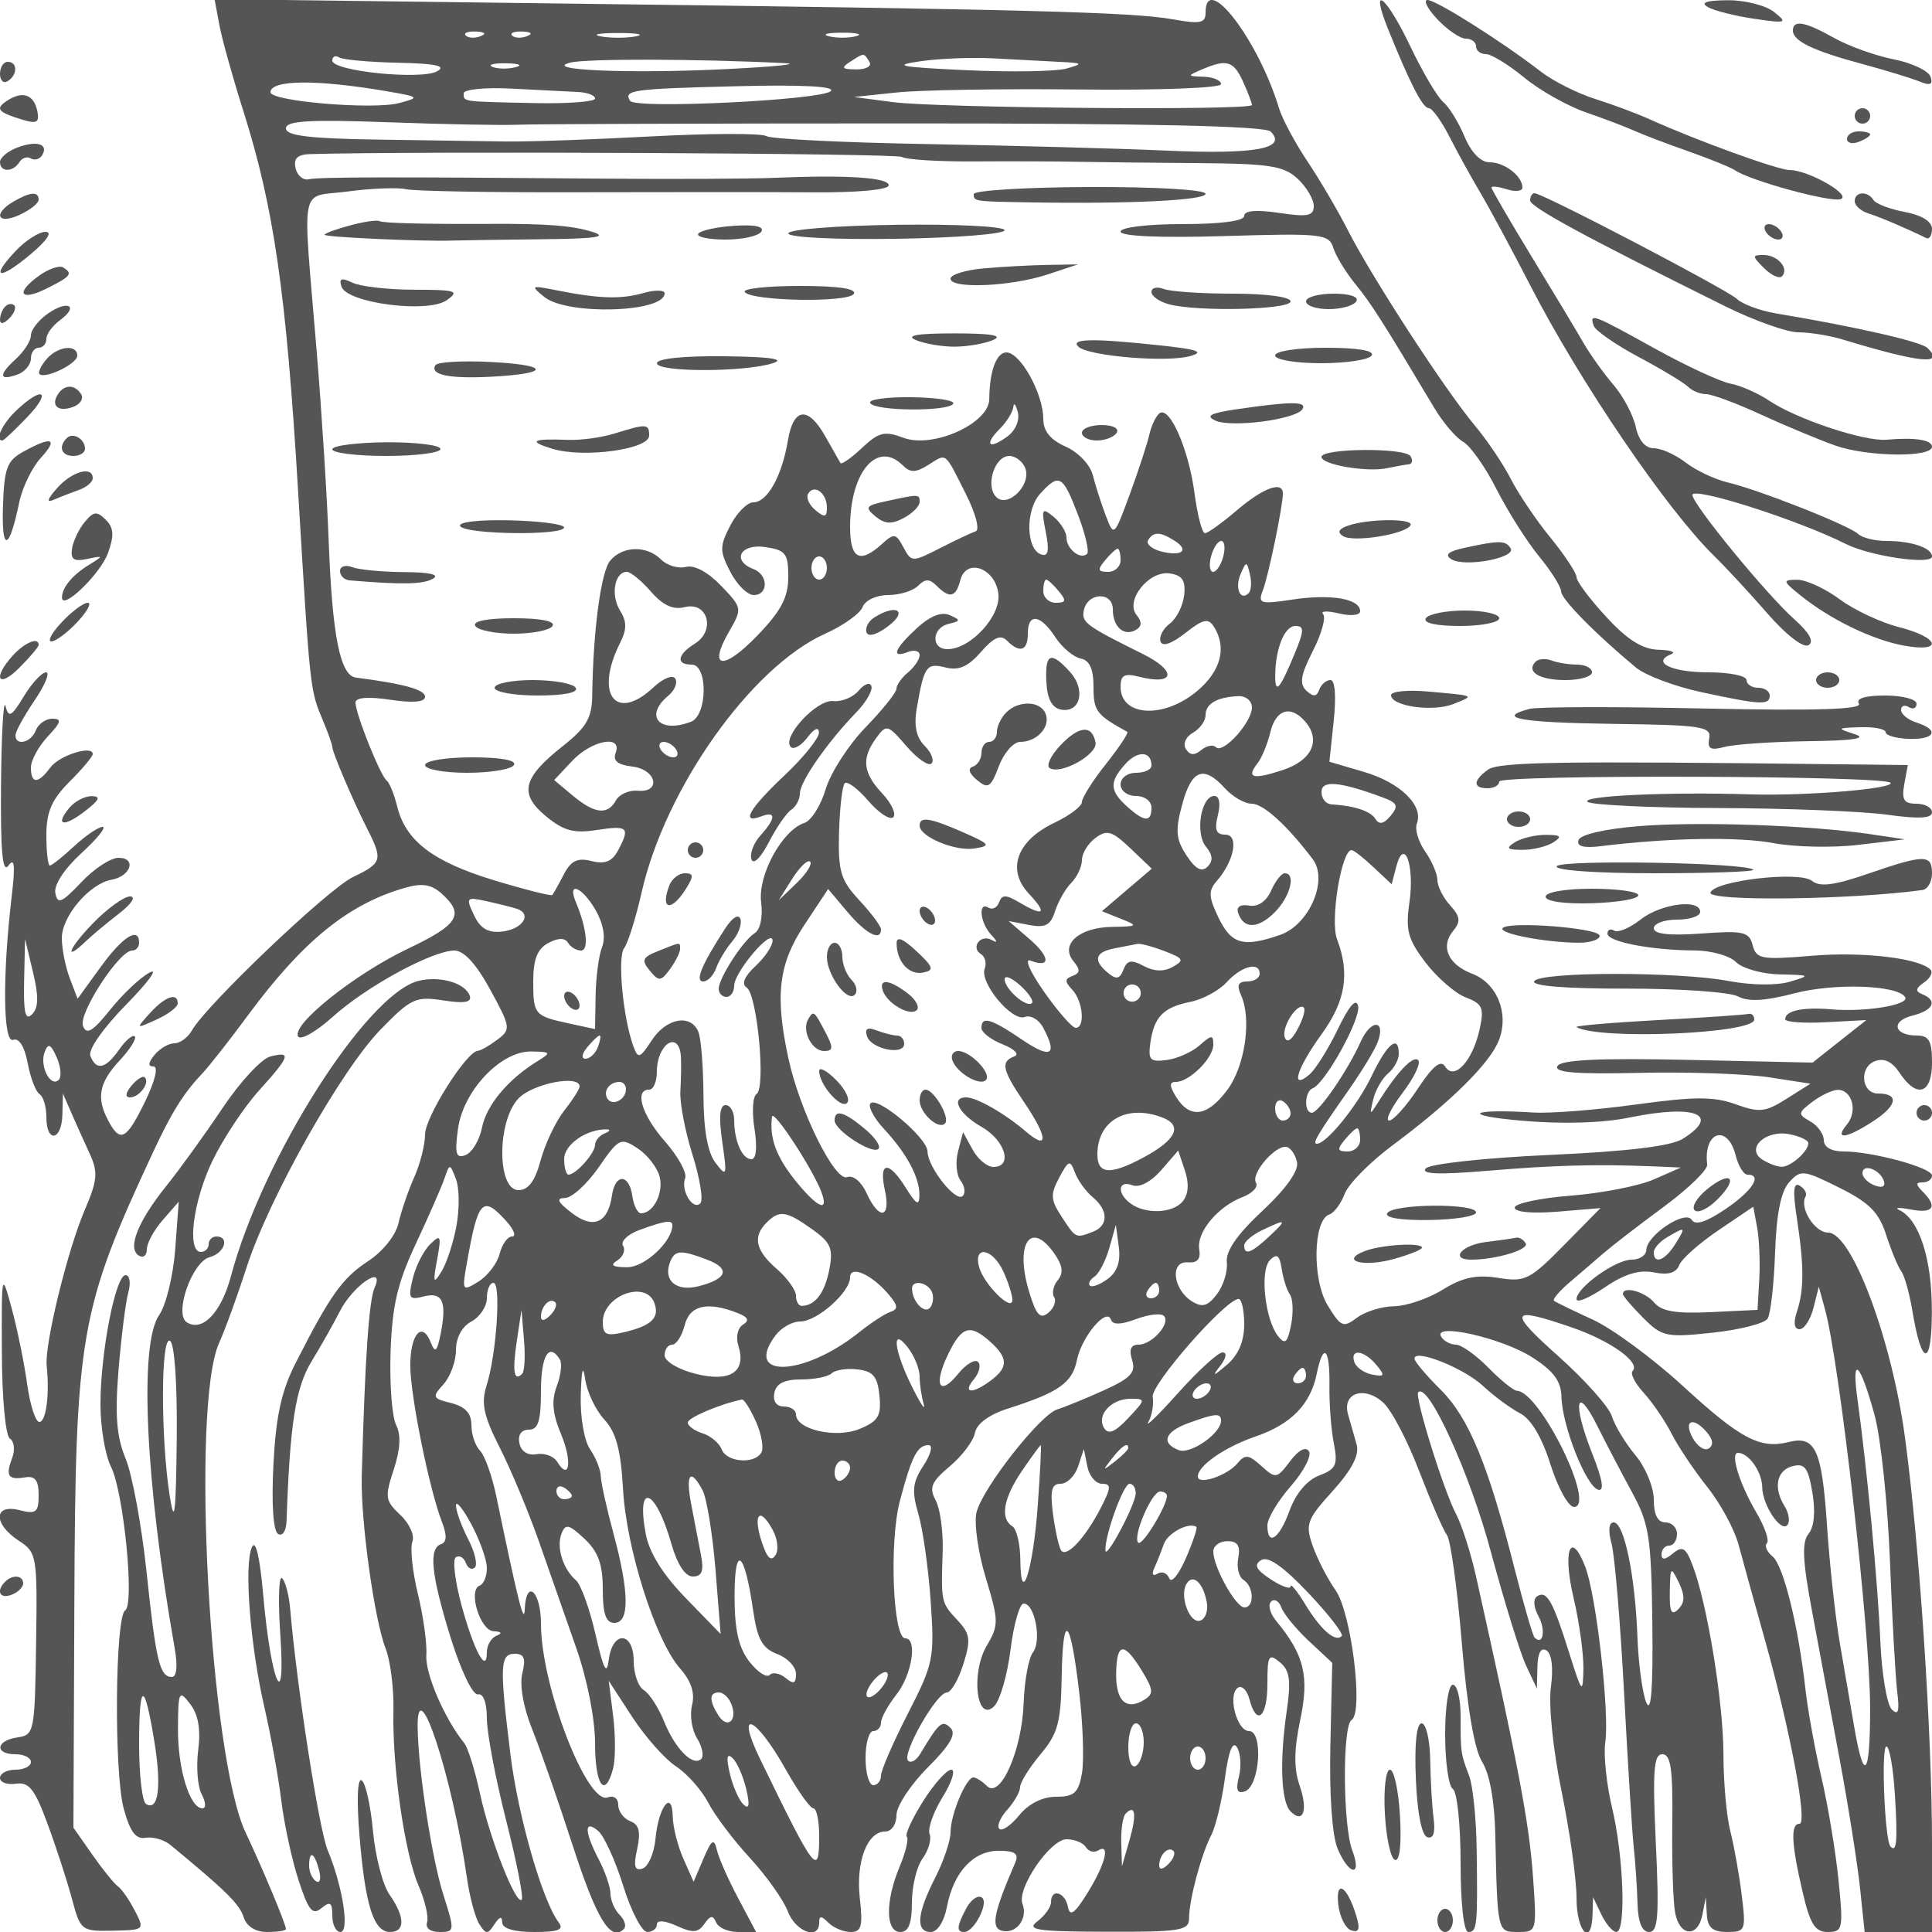 <svg xmlns="http://www.w3.org/2000/svg" version="1.0" width="250" height="250" viewBox="0 0 250 250" preserveAspectRatio="xMidYMid meet">
<g transform="translate(0,250) scale(0.01,-0.01)" fill="#555555" stroke="none">
<path d="M2838 24679 c34 -183 174 -684 310 -1113 396 -1249 556 -2356 709 -4916 157 -2610 153 -2571 325 -2982 65 -154 118 -305 118 -334 0 -69 271 -702 456 -1067 200 -394 187 -437 -187 -615 -322 -153 -1903 -1659 -2087 -1988 -51 -90 -152 -164 -225 -164 -73 0 -189 -67 -257 -150 -84 -102 -89 -150 -14 -150 66 0 21 -185 -107 -450 -242 -499 -323 -542 -475 -257 -161 300 -125 493 142 782 136 146 225 287 198 314 -27 27 -118 -50 -202 -170 -176 -252 -298 -278 -373 -81 -31 78 168 361 464 663 284 289 421 476 304 415 -117 -61 -346 -276 -508 -478 -229 -286 -309 -334 -355 -214 -62 161 469 976 635 976 50 0 91 45 91 100 0 215 -212 81 -497 -312 l-299 -412 -102 268 c-56 148 -102 381 -102 517 0 283 358 704 642 755 252 45 329 284 91 284 -101 0 -319 -143 -483 -318 -252 -266 -306 -288 -334 -140 -21 106 115 314 337 518 205 187 328 340 274 340 -54 0 -219 -113 -368 -250 -148 -138 -289 -250 -314 -250 -25 0 -45 177 -45 392 0 303 69 461 300 693 165 165 300 325 300 357 0 121 -435 -17 -550 -175 -156 -213 -250 -213 -250 2 0 92 98 272 217 400 174 184 186 231 61 231 -86 0 -183 -68 -214 -150 -61 -160 -264 -209 -264 -64 0 47 111 250 247 450 136 200 203 364 149 364 -55 0 -184 -140 -288 -311 -161 -265 -196 -283 -237 -125 -26 102 -52 -354 -58 -1014 -7 -875 19 -1159 97 -1050 78 110 89 2 41 -400 -121 -1030 -112 -1906 20 -1856 75 29 147 -87 187 -300 35 -190 105 -371 153 -401 49 -30 89 -165 89 -299 0 -338 198 -309 207 31 l7 275 109 -250 c60 -137 167 -376 238 -529 110 -241 101 -343 -68 -737 -220 -514 -517 -1731 -489 -2005 39 -373 -7 -729 -95 -729 -49 0 -121 221 -158 492 -37 270 -127 709 -199 975 -131 480 -132 477 -128 -567 2 -593 47 -1078 104 -1115 56 -36 69 -148 30 -250 -90 -234 -53 -289 167 -252 129 22 175 -38 175 -229 0 -225 -32 -250 -250 -195 -334 84 -339 -178 -8 -395 236 -154 242 -192 225 -1336 -16 -1140 -24 -1179 -242 -1210 -279 -40 -299 -218 -25 -218 110 0 200 -45 200 -100 0 -55 -90 -100 -200 -100 -110 0 -200 -48 -200 -106 0 -59 93 -92 206 -75 169 25 244 -70 409 -519 112 -302 254 -739 316 -971 110 -411 122 -421 528 -412 412 8 415 10 285 260 -72 139 -170 280 -217 313 -48 33 -197 217 -332 410 l-245 350 12 2900 c14 3486 69 3804 1023 5850 237 508 391 755 628 1004 90 95 358 436 596 759 710 961 1298 1438 2029 1648 227 65 344 46 481 -78 296 -268 214 -398 -444 -711 -689 -328 -1510 -985 -1417 -1134 32 -53 233 62 447 254 434 392 1289 858 1576 858 122 0 283 -176 463 -507 265 -487 269 -512 91 -647 -102 -77 -215 -141 -251 -143 -147 -7 -684 -858 -684 -1083 0 -132 -63 -382 -141 -555 -77 -173 -168 -439 -202 -590 -35 -159 -202 -368 -392 -493 -335 -219 -491 -438 -938 -1316 -186 -364 -257 -689 -289 -1317 -26 -508 -3 -859 60 -898 58 -35 105 38 110 168 43 1256 116 1725 323 2064 123 202 288 494 367 650 170 334 589 618 449 304 -73 -164 -125 -923 -166 -2437 -16 -571 163 -1862 310 -2235 61 -156 106 -516 100 -800 -17 -723 145 -1850 325 -2265 83 -192 133 -406 110 -475 -25 -73 42 -125 161 -125 197 0 199 14 52 475 -151 473 -326 1609 -335 2170 -11 772 451 -639 638 -1945 35 -248 108 -517 161 -600 86 -133 108 -133 195 0 66 100 99 109 100 25 1 -80 152 -125 414 -125 314 0 390 30 317 125 -210 275 -525 1372 -624 2172 -142 1150 -136 1303 56 1303 122 0 145 -61 98 -251 -38 -152 12 -440 127 -725 105 -261 342 -941 527 -1512 308 -949 489 -1243 660 -1073 35 36 10 118 -55 183 -65 65 -118 188 -119 273 0 85 -67 284 -150 441 -189 364 -193 525 -10 373 77 -64 223 -384 325 -711 102 -328 242 -597 311 -597 69 -1 125 43 125 97 0 59 103 51 257 -19 208 -95 277 -90 358 27 76 110 112 114 151 19 28 -69 156 -125 284 -125 l234 0 -232 437 c-128 240 -252 521 -276 625 -37 155 -67 136 -173 -112 l-128 -300 -133 300 c-73 165 -135 410 -137 545 -7 356 -184 128 -223 -287 -18 -189 -93 -363 -168 -387 -102 -34 -119 28 -69 254 48 222 25 315 -90 359 -85 33 -155 127 -155 210 0 85 -59 127 -135 98 -269 -103 -865 1446 -865 2245 0 423 -192 595 -210 188 -9 -205 -83 90 -367 1459 -55 266 -151 534 -212 595 -61 61 -111 210 -111 330 0 153 -79 239 -261 285 -244 61 -251 78 -100 244 88 98 161 296 161 441 0 162 78 306 200 371 110 59 200 195 200 304 0 108 38 196 85 196 102 0 39 -929 -90 -1333 -72 -226 -37 -388 172 -800 144 -284 373 -832 508 -1217 135 -385 354 -1008 485 -1385 139 -396 240 -912 240 -1225 0 -546 129 -723 234 -321 31 120 31 424 0 675 l-57 456 305 -469 c168 -257 423 -545 567 -639 144 -95 330 -305 415 -468 84 -163 327 -486 540 -716 212 -231 433 -541 489 -689 101 -267 407 -379 407 -149 0 93 27 93 120 0 66 -66 195 -120 288 -120 139 0 159 75 118 435 -53 474 95 865 328 865 82 0 146 92 146 212 0 116 182 393 404 616 290 290 374 434 296 512 -108 108 -146 76 -395 -339 -50 -82 -119 -120 -155 -84 -85 84 368 881 501 882 55 1 151 165 214 366 100 318 90 392 -75 569 -213 228 -214 234 -192 884 9 258 -32 558 -90 667 -89 165 -58 239 183 442 159 133 305 328 325 433 23 119 185 237 435 316 648 206 825 331 884 623 60 303 385 690 440 525 24 -70 129 -67 326 7 160 60 322 79 359 42 94 -94 -152 -373 -329 -373 -99 0 -124 -63 -82 -198 52 -162 -17 -235 -368 -394 -237 -107 -507 -217 -599 -245 -222 -68 -966 -1015 -1046 -1332 -34 -138 19 -516 119 -846 170 -561 170 -615 13 -881 -210 -357 -130 -1008 97 -782 75 76 171 405 211 733 41 327 118 595 170 595 144 0 236 -482 120 -632 -56 -72 -110 -366 -120 -652 -21 -614 -302 -1250 -475 -1077 -61 61 -140 111 -175 111 -95 0 -296 -480 -296 -709 0 -109 -90 -375 -200 -591 -237 -464 -255 -700 -55 -700 85 0 172 136 208 325 85 450 344 728 673 726 207 -1 260 -38 212 -151 -286 -662 -321 -850 -167 -885 182 -41 332 160 260 348 -77 200 358 837 571 837 103 0 214 -46 249 -102 35 -56 105 -75 156 -44 165 102 99 -170 -131 -542 -169 -274 -231 -319 -257 -187 -37 193 -219 243 -219 61 0 -63 -79 -174 -175 -247 -149 -113 -16 -133 894 -136 953 -3 1068 16 1067 172 -1 234 158 832 287 1077 57 109 137 440 177 736 48 356 101 492 157 401 47 -76 58 -245 25 -376 -44 -176 -24 -227 77 -193 192 64 241 780 54 780 -161 0 -282 476 -143 562 51 32 118 -36 148 -152 93 -354 232 -233 232 202 0 368 17 398 161 279 130 -108 147 -234 88 -638 -93 -642 -73 -1169 51 -1293 165 -165 228 15 117 335 -76 218 -74 459 8 850 119 567 52 841 -312 1281 -80 96 -109 209 -65 250 43 41 103 7 132 -76 29 -82 189 -278 356 -434 l303 -283 -24 -1059 c-15 -638 22 -1172 92 -1342 146 -352 324 -376 191 -25 -122 320 -129 1612 -9 1686 157 97 -2 1385 -206 1678 -105 148 -238 408 -297 576 -98 280 -76 340 259 710 249 276 347 466 310 599 -30 107 -81 284 -112 394 -78 276 212 372 456 150 106 -95 315 -494 465 -887 151 -392 312 -765 360 -829 47 -64 134 -694 192 -1400 69 -828 162 -1372 262 -1532 98 -154 162 -510 171 -950 28 -1261 26 -1252 295 -1252 241 0 244 9 192 725 -51 702 -185 1406 -736 3875 -68 303 -183 663 -255 800 -165 311 -545 1534 -493 1585 130 130 667 -1049 938 -2060 174 -646 379 -1310 456 -1475 l141 -300 7 281 c4 180 46 256 117 212 69 -42 91 -228 57 -477 -31 -234 28 -809 139 -1348 106 -517 193 -1138 193 -1379 0 -439 194 -639 207 -214 l7 225 108 -225 c60 -124 147 -225 193 -225 128 0 95 978 -54 1603 -73 304 -113 687 -89 850 57 387 -118 1917 -261 2278 -189 481 -293 202 -150 -404 75 -317 132 -735 128 -927 -7 -327 -19 -313 -184 211 -211 673 -289 811 -412 735 -57 -35 -51 -138 15 -261 97 -180 59 -385 -51 -275 -24 24 -140 425 -259 892 -341 1345 -592 1952 -954 2313 -186 184 -339 366 -341 403 -6 136 639 -120 889 -354 142 -132 357 -290 478 -353 141 -72 283 -311 393 -662 96 -302 232 -549 304 -549 293 0 -439 1492 -738 1503 -43 1 -210 136 -371 300 -160 163 -349 297 -419 297 -70 0 -156 46 -190 102 -117 189 786 -15 1176 -265 279 -178 376 -310 380 -513 8 -368 314 -1147 472 -1200 87 -29 63 121 -79 480 -253 644 -203 893 70 346 110 -220 312 -606 449 -858 224 -412 250 -581 264 -1700 10 -838 -15 -1171 -78 -1023 -51 120 -102 503 -115 849 -28 788 -172 1482 -307 1482 -63 0 -74 -105 -28 -275 41 -151 114 -1017 162 -1925 48 -907 104 -1807 125 -2000 21 -193 43 -519 49 -725 7 -250 58 -375 151 -375 115 0 131 205 86 1150 -43 940 -28 1150 85 1150 109 0 137 -195 128 -903 -6 -496 11 -1013 37 -1149 59 -310 295 -325 353 -23 l44 225 13 -225 c11 -169 76 -225 262 -225 238 0 246 20 190 475 -32 261 -98 633 -147 825 -50 193 -90 643 -90 1000 -1 671 -208 1941 -397 2439 -89 235 -132 262 -256 160 -103 -86 -148 -89 -148 -11 0 61 45 112 100 112 55 0 100 68 100 150 0 83 -67 150 -150 150 -99 0 -150 99 -150 292 0 161 -106 420 -236 575 -130 156 -268 383 -306 505 -38 122 -348 471 -689 775 -663 591 -636 653 164 378 509 -175 902 -456 792 -567 -33 -32 33 -160 146 -283 113 -124 274 -360 358 -525 83 -165 291 -475 461 -689 171 -214 354 -551 407 -750 53 -199 210 -766 349 -1261 324 -1161 547 -2350 439 -2350 -117 0 -106 -253 38 -872 99 -427 162 -528 329 -528 194 0 202 38 138 675 -38 371 -137 968 -221 1325 -83 358 -177 872 -207 1143 -93 827 -285 1601 -426 1717 -73 60 -106 137 -72 171 33 33 -27 209 -133 390 -221 374 -347 779 -242 779 139 0 311 -244 314 -445 4 -241 254 -605 331 -481 29 47 11 151 -39 231 -151 238 -108 468 98 522 160 42 205 -17 259 -342 42 -245 23 -444 -49 -532 -88 -106 -79 -337 39 -971 85 -458 247 -1327 360 -1932 113 -605 232 -1359 266 -1675 l60 -575 436 0 436 0 0 1142 c0 1434 -163 3882 -351 5266 -172 1267 -688 2642 -993 2642 -176 1 -376 321 -292 468 22 38 -12 100 -74 138 -83 52 -94 -62 -39 -418 94 -617 95 -929 0 -1213 -47 -142 -34 -225 35 -225 61 0 141 124 180 275 l69 275 82 -300 c190 -702 581 -4150 582 -5142 1 -907 -80 -998 -209 -235 -45 262 -128 747 -185 1077 -56 330 -130 1005 -163 1500 -66 991 -150 1177 -496 1090 -372 -93 -624 40 -1372 727 -387 355 -911 741 -1164 857 -253 116 -478 225 -501 243 -23 17 67 125 200 238 133 114 334 287 447 384 113 97 463 367 778 599 315 233 566 477 557 542 -53 429 264 532 368 120 34 -137 103 -250 152 -250 199 0 68 -207 -281 -444 -249 -169 -393 -216 -439 -141 -83 134 -583 -198 -588 -390 -2 -69 -87 -125 -190 -125 -208 0 -713 -362 -713 -511 0 -53 164 15 365 152 254 173 447 232 636 194 184 -37 288 -7 327 93 31 81 259 284 508 452 l451 305 50 -268 c27 -147 40 -447 28 -667 l-23 -400 -605 -29 c-451 -22 -638 10 -733 125 -117 140 -404 218 -404 109 0 -25 118 -163 261 -307 246 -246 300 -257 902 -193 352 38 672 120 710 182 39 62 82 446 96 852 17 503 76 795 183 913 149 165 183 161 647 -70 390 -194 514 -319 608 -613 66 -203 153 -414 195 -469 41 -55 105 -281 142 -502 121 -739 253 -748 254 -18 2 677 -163 1190 -421 1312 -70 32 -3 36 148 7 292 -56 352 34 155 231 -93 93 -93 120 0 120 66 0 120 40 120 88 0 102 -769 312 -1144 312 -157 0 -256 56 -256 145 0 80 -79 190 -175 244 -164 93 -162 109 25 252 110 84 258 154 328 156 188 4 264 -276 121 -448 -173 -208 -5 -184 351 50 303 200 325 351 51 351 -215 0 -248 338 -41 418 119 45 222 -3 320 -150 223 -337 420 -275 420 132 0 280 -39 350 -194 350 -301 0 -344 187 -60 258 273 68 331 194 129 276 -95 38 -89 76 22 153 81 56 118 131 83 166 -149 150 -879 235 -1540 179 -647 -54 -714 -42 -761 137 -45 174 -119 191 -665 151 -413 -30 -614 -7 -614 68 0 62 135 112 300 112 165 0 300 45 300 100 0 173 -508 108 -771 -99 -139 -109 -292 -174 -341 -144 -48 30 -88 13 -88 -38 0 -106 571 -216 1132 -218 210 -1 450 -68 532 -151 83 -82 338 -154 568 -159 395 -8 402 -13 130 -94 -167 -51 -499 -47 -789 8 -654 124 -2444 123 -2521 -2 -38 -61 406 -97 1192 -96 689 1 1338 -44 1443 -100 134 -72 349 -61 731 39 522 136 1337 108 1434 -49 62 -100 -514 -196 -952 -158 -371 32 -600 -17 -600 -128 0 -37 236 -54 525 -39 l525 28 -348 -275 -347 -275 -1615 35 c-1138 25 -1637 2 -1686 -79 -52 -84 232 -108 1063 -89 623 14 1375 -12 1672 -57 l538 -83 -310 -196 c-274 -173 -352 -181 -659 -70 -281 101 -530 101 -1286 -3 -516 -71 -1114 -118 -1330 -104 -826 51 -951 -36 -152 -106 532 -46 1046 -31 1400 42 847 173 1184 37 685 -276 -152 -96 -710 -163 -1725 -209 -837 -38 -1544 -115 -1600 -174 -70 -75 166 -84 800 -31 869 73 1413 87 2150 57 l350 -15 -350 -154 c-192 -84 -676 -179 -1075 -210 -399 -31 -725 -101 -725 -155 0 -58 228 -79 555 -52 l555 46 -474 -481 c-440 -447 -502 -478 -849 -422 -283 45 -460 7 -718 -152 -188 -117 -472 -213 -631 -215 -158 -2 -374 -69 -480 -149 -176 -133 -208 -119 -379 162 -202 333 -188 1104 22 1174 61 20 152 142 200 270 49 127 327 409 619 626 753 560 1264 1065 1377 1363 132 346 -26 735 -348 857 -310 118 -414 351 -246 553 101 122 94 185 -39 332 -90 99 -164 246 -164 326 0 79 -72 247 -159 371 -87 125 -136 288 -107 361 89 233 -213 529 -680 667 l-452 133 56 529 c34 319 17 528 -42 528 -55 0 -120 -56 -145 -125 -34 -93 -77 -96 -167 -12 -93 88 -74 203 84 513 112 219 172 434 133 476 -39 42 53 46 204 10 154 -37 275 -24 275 29 0 160 -373 225 -865 152 -430 -65 -461 -56 -394 118 73 189 259 1089 259 1253 0 167 -254 74 -596 -218 -191 -163 -376 -296 -412 -296 -37 0 -97 232 -135 516 -74 562 -316 1121 -449 1039 -46 -29 -107 -154 -136 -279 -28 -124 -143 -473 -254 -776 -203 -549 -204 -549 -310 -271 -58 154 -134 389 -167 521 -34 136 -188 298 -351 370 -199 89 -290 201 -290 359 0 294 -249 780 -436 852 -150 57 -260 -193 -263 -595 -2 -317 -732 -645 -1114 -500 -240 90 -316 72 -533 -132 -139 -131 -265 -219 -279 -196 -14 23 -101 177 -194 342 -224 399 -414 379 -486 -50 -76 -459 -266 -800 -446 -800 -79 0 -214 -135 -299 -300 -140 -271 -140 -329 0 -600 85 -165 221 -300 303 -300 192 0 190 262 -3 336 -287 110 -170 332 150 285 266 -39 300 -82 300 -386 0 -264 -92 -439 -398 -757 -442 -459 -646 -435 -371 44 176 306 175 310 -101 599 -170 177 -347 272 -456 243 -97 -25 -241 17 -319 95 -186 186 -499 179 -660 -15 -119 -144 -221 -908 -232 -1748 -4 -287 -76 -410 -380 -650 -521 -412 -571 -617 -219 -908 229 -189 360 -225 661 -178 403 62 432 33 271 -267 -76 -142 -169 -179 -342 -135 -182 46 -266 5 -359 -174 -67 -129 -134 -248 -148 -265 -14 -17 -355 69 -757 191 -789 240 -1142 509 -1251 956 -39 156 -100 307 -136 334 -82 62 -403 865 -403 1008 0 67 162 80 450 37 295 -44 450 -31 450 39 0 92 -274 168 -896 248 -203 27 -305 541 -351 1768 -21 578 -91 1680 -155 2450 -185 2242 -235 1986 402 2072 303 41 643 54 758 29 114 -25 1126 -43 2250 -39 1123 3 2481 3 3017 -1 575 -4 975 33 975 91 0 101 -547 137 -1500 96 -302 -12 -1270 -17 -2150 -10 -2829 24 -3720 22 -3855 -8 -73 -17 -150 49 -171 145 -28 126 26 177 194 181 1437 40 7575 10 7652 -37 56 -35 479 -61 941 -58 461 3 1064 1 1339 -5 275 -5 980 -13 1566 -17 912 -7 1097 -36 1275 -202 115 -107 209 -266 209 -352 0 -130 -79 -146 -450 -90 -293 44 -450 30 -450 -39 0 -66 -303 -106 -800 -106 -452 0 -800 -42 -800 -97 0 -61 512 -83 1346 -58 1260 38 1349 28 1407 -153 33 -106 162 -317 285 -468 203 -248 356 -488 1019 -1599 114 -191 283 -390 376 -442 93 -52 288 -328 432 -614 145 -285 392 -676 549 -867 157 -191 286 -396 286 -454 0 -99 441 -548 971 -988 121 -100 503 -244 850 -318 767 -165 879 -170 879 -42 0 55 -67 100 -150 100 -82 0 -150 45 -150 100 0 55 -222 100 -494 100 -476 0 -742 129 -482 234 69 27 -5 54 -164 58 -207 6 -402 128 -675 425 -212 229 -385 460 -385 514 0 54 -151 283 -335 509 -185 225 -416 568 -514 760 -98 193 -311 508 -472 700 -375 447 -1327 1910 -1635 2515 -130 256 -368 661 -528 900 -160 239 -325 548 -366 685 -268 886 -950 1774 -950 1237 0 -137 -67 -151 -425 -87 -519 93 -1887 129 -7812 203 l-4587 58 62 -332z m3381 -147 c-72 -29 -159 -26 -192 8 -33 33 26 56 131 52 117 -5 141 -28 61 -60z m600 0 c-72 -29 -159 -26 -192 8 -33 33 26 56 131 52 117 -5 141 -28 61 -60z m1406 -3 c-124 -23 -326 -23 -450 0 -124 24 -22 44 225 44 248 0 349 -20 225 -44z m2850 2 c-96 -25 -254 -25 -350 0 -96 25 -17 46 175 46 193 0 271 -21 175 -46z m-5923 -343 c489 -10 629 -41 505 -110 -207 -116 -1357 1 -1357 138 0 53 40 71 88 41 49 -30 392 -61 764 -69z m4998 -5 c220 -11 -116 -45 -747 -77 -1260 -62 -2404 -14 -2023 84 204 53 1655 49 2770 -7z m1100 17 c34 -56 -40 -99 -169 -98 -186 1 -202 20 -81 98 186 120 176 120 250 0z m2450 0 c315 -15 325 -24 100 -87 -137 -38 -722 -48 -1300 -21 -852 39 -965 61 -600 114 248 37 675 54 950 39 275 -15 657 -35 850 -45z m-7027 -69 c-97 -26 -232 -24 -300 3 -68 28 12 49 177 47 165 -3 220 -25 123 -50z m9411 -186 c64 -140 116 -277 116 -304 0 -73 -4059 -40 -4650 38 l-500 66 550 58 c303 33 1371 50 2375 39 1018 -11 1825 19 1825 69 0 49 -101 92 -225 96 -215 7 -216 11 -25 93 324 139 411 114 534 -155z m-11084 -125 c432 -74 438 -81 163 -154 -336 -89 -1663 23 -1663 140 0 163 598 168 1500 14z m2475 -10 c124 -5 225 -44 225 -85 0 -41 -349 -68 -775 -59 -959 20 -925 15 -925 127 0 51 281 78 625 60 344 -18 726 -37 850 -43z m3275 11 c-121 -117 -2530 -234 -2597 -126 -86 140 21 155 1365 189 859 22 1296 -1 1232 -63z m-4050 -435 c193 9 2439 17 4993 17 3146 1 4677 -33 4749 -105 221 -221 -198 -298 -1342 -247 -632 28 -2032 66 -3110 85 -1078 19 -2011 65 -2073 103 -61 38 -732 36 -1489 -4 -758 -41 -1603 -70 -1878 -66 -275 4 -1029 16 -1675 25 -874 13 -1175 50 -1175 145 0 98 296 116 1325 79 729 -27 1483 -41 1675 -32z m6334 -4035 c-239 -175 -304 -107 -96 101 89 89 167 215 174 280 6 65 32 36 58 -65 28 -105 -30 -239 -136 -316z m-1352 -373 c97 -97 167 -96 330 6 243 152 205 182 488 -380 124 -245 181 -460 126 -479 -54 -18 -263 -116 -464 -219 -360 -183 -367 -183 -472 12 -97 182 -120 186 -281 40 -284 -257 -409 -189 -409 222 0 714 353 1127 682 798z m1585 -36 c83 -216 -227 -522 -376 -373 -144 144 -21 531 169 531 80 0 174 -71 207 -158z m680 -598 c96 -251 150 -480 120 -510 -83 -83 -267 62 -267 210 0 72 -75 193 -167 269 -151 124 -161 106 -101 -196 48 -243 33 -322 -58 -292 -198 65 -208 571 -16 784 246 272 294 246 489 -265z m-3247 88 c0 -127 -28 -133 -149 -33 -82 68 -124 164 -93 214 79 128 242 6 242 -181z m4497 -428 c200 -126 95 -209 -175 -139 -121 32 -195 98 -165 146 69 112 154 110 340 -7z m632 -204 c-29 -110 -88 -200 -131 -200 -44 0 -56 90 -27 200 29 110 88 200 131 200 44 0 56 -90 27 -200z m-1329 -50 c0 -82 -73 -150 -162 -150 -133 0 -140 27 -38 150 68 83 141 150 162 150 21 0 38 -67 38 -150z m-3800 -100 c0 -82 -45 -150 -100 -150 -55 0 -100 68 -100 150 0 83 45 150 100 150 55 0 100 -67 100 -150z m2219 -335 c34 -287 -361 -715 -658 -715 -218 0 -205 275 14 327 158 38 159 49 12 114 -107 46 -254 -13 -425 -171 -293 -272 -337 -393 -112 -306 83 31 150 13 150 -41 0 -54 -67 -155 -150 -223 -82 -68 -150 -164 -150 -212 0 -48 -180 -273 -399 -499 -220 -227 -452 -586 -516 -799 -63 -212 -187 -409 -275 -438 -287 -93 -605 -674 -561 -1025 24 -187 -10 -355 -81 -400 -153 -96 -468 -584 -468 -723 0 -57 45 -104 100 -104 55 0 100 65 100 144 0 176 492 756 497 585 2 -67 -98 -215 -221 -330 -145 -135 -185 -233 -114 -278 137 -90 250 -1301 128 -1377 -50 -31 -62 -233 -27 -450 38 -243 23 -394 -40 -394 -119 0 -223 236 -223 508 0 106 -50 192 -111 192 -76 0 -90 -151 -43 -475 64 -442 58 -461 -85 -275 -103 133 -156 423 -158 867 -2 367 -30 738 -64 825 -93 243 -415 188 -605 -103 -156 -238 -177 -244 -239 -75 -134 369 -207 1151 -119 1267 50 66 151 389 226 719 304 1349 1418 2920 2374 3349 235 105 453 261 486 346 33 87 178 155 329 155 148 0 323 54 389 120 93 93 147 93 240 0 169 -169 249 -150 307 74 77 292 454 155 492 -179z m3240 11 c-109 -110 -184 64 -106 245 74 171 80 171 121 -4 24 -100 17 -209 -15 -241z m-7736 19 c155 -179 287 -239 438 -201 298 75 402 -303 131 -472 -230 -144 -249 -272 -42 -272 212 0 205 -657 -8 -739 -411 -158 -611 74 -293 338 82 68 122 167 89 220 -33 53 -157 4 -280 -111 -490 -461 -769 -93 -434 573 89 177 88 276 -2 421 -123 197 -69 498 89 498 50 0 190 -115 312 -255z m6900 -45 c-15 -138 -98 -303 -185 -369 -88 -65 -142 -169 -121 -232 24 -71 143 -30 320 109 233 183 298 197 371 82 170 -268 91 -573 -216 -831 -432 -364 -992 -333 -992 54 0 152 49 179 244 129 460 -115 489 75 45 295 -735 365 -795 408 -765 562 46 238 376 251 376 14 0 -229 149 -356 305 -260 71 44 72 104 3 188 -154 185 157 578 427 539 163 -23 209 -90 188 -280z m-1623 50 c102 -123 95 -150 -38 -150 -89 0 -162 68 -162 150 0 83 17 150 38 150 21 0 94 -67 162 -150z m-45 -594 c88 -134 236 -259 328 -277 116 -23 167 -134 167 -369 0 -311 37 -360 437 -580 20 -12 -103 -198 -275 -415 -172 -216 -312 -438 -312 -493 0 -55 -160 -175 -355 -268 -489 -232 -624 -607 -331 -919 244 -260 195 -301 -128 -110 -170 100 -221 100 -258 -1 -25 -69 -86 -100 -137 -69 -137 85 -110 -195 34 -350 84 -90 87 -113 7 -68 -143 80 -276 -98 -138 -183 53 -33 75 -118 48 -189 -69 -180 353 -688 519 -625 75 29 182 -33 237 -137 192 -358 102 -410 -271 -157 -405 275 -527 310 -527 152 0 -57 124 -152 275 -212 155 -62 220 -130 150 -156 -180 -67 -157 -174 125 -590 311 -457 322 -637 25 -382 -275 235 -637 442 -774 442 -204 0 -93 -214 198 -380 310 -176 412 -520 155 -520 -81 0 -202 101 -269 225 l-123 225 -65 -250 c-36 -137 -21 -307 33 -377 54 -70 67 -160 27 -199 -88 -88 -452 372 -455 576 -2 179 -669 735 -741 618 -28 -45 54 -194 181 -330 295 -319 459 -627 455 -856 -2 -141 -41 -119 -173 93 -224 362 -356 350 -274 -25 81 -368 -75 -395 -236 -40 -69 150 -175 238 -252 208 -159 -60 -612 854 -759 1532 -178 816 -129 1226 205 1731 l308 465 251 -298 c239 -284 434 -384 433 -223 -1 41 -126 210 -280 375 -243 262 -276 373 -263 878 9 318 42 605 74 637 33 32 170 -71 305 -228 136 -158 281 -253 323 -212 41 42 -23 180 -142 307 -252 268 -272 454 -79 718 132 181 148 177 391 -105 140 -162 286 -263 324 -225 39 39 -1 142 -88 229 -108 108 -141 261 -103 480 95 554 125 596 373 534 171 -43 292 10 458 200 165 190 255 229 336 148 168 -168 271 -134 271 89 0 272 162 252 355 -44z m3093 -226 c-190 -455 -248 -519 -247 -272 3 353 121 642 262 642 117 0 114 -60 -15 -370z m-548 -684 c0 -192 -374 -606 -465 -515 -37 37 -123 20 -192 -37 -88 -73 -147 -68 -198 14 -41 67 -1 158 91 210 90 51 164 153 164 229 0 147 148 233 425 245 96 4 175 -61 175 -146z m696 -191 c199 -240 76 -497 -297 -619 -388 -128 -477 -104 -327 87 55 70 130 251 166 402 72 301 269 357 458 130z m-8930 -399 c-38 -100 28 -153 214 -175 315 -36 383 -341 70 -313 -110 10 -236 -46 -280 -125 -108 -194 -274 -175 -560 63 l-239 200 232 247 c254 271 656 345 563 103z m784 44 c34 -55 17 -100 -38 -100 -55 0 -128 45 -162 100 -34 55 -17 100 38 100 55 0 128 -45 162 -100z m6150 -206 c0 -52 -90 -94 -200 -94 -111 0 -200 -67 -200 -150 0 -83 89 -150 200 -150 111 0 200 -67 200 -150 0 -194 -90 -190 -317 15 -226 204 -230 318 -20 550 160 177 337 166 337 -21z m950 -294 c100 -110 256 -200 347 -200 151 0 461 -282 791 -720 203 -269 -47 -846 -422 -977 -477 -166 -631 -123 -798 221 -130 269 -134 348 -24 475 229 261 291 601 111 601 -119 0 -143 62 -96 250 38 152 20 250 -46 250 -172 0 -251 -483 -108 -656 89 -108 95 -184 20 -259 -75 -75 -155 -32 -272 146 -137 210 -147 321 -55 661 121 451 278 510 552 208z m2036 -116 c198 -73 215 -112 109 -240 -88 -106 -149 -119 -196 -42 -64 103 -271 172 -574 190 -69 5 -125 76 -125 160 0 156 232 136 786 -68z m-3305 -1200 l-322 -275 245 -98 c230 -92 223 -99 -117 -105 -427 -7 -675 -230 -495 -446 89 -108 86 -152 -13 -188 -103 -38 -104 -73 -4 -179 139 -148 170 -493 44 -493 -44 0 -228 209 -407 464 -180 255 -261 438 -179 406 266 -102 259 46 -14 281 l-268 231 265 -51 c211 -40 279 -4 337 180 41 126 135 291 210 366 75 76 137 208 137 294 0 86 79 215 175 286 150 111 215 91 452 -134 l277 -264 -323 -275z m3191 295 l236 -221 60 229 c102 390 239 16 170 -463 -52 -362 -21 -478 210 -781 150 -195 383 -398 520 -450 216 -82 239 -134 178 -413 -90 -409 -329 -669 -445 -482 -57 93 -158 12 -354 -284 -150 -228 -318 -414 -372 -414 -54 0 24 160 173 357 150 196 241 387 203 425 -65 65 -270 -149 -518 -545 -109 -173 -113 -170 -64 35 29 122 115 273 192 337 76 64 139 177 139 253 0 258 -149 137 -350 -283 -182 -382 -584 -879 -710 -879 -63 0 6 117 415 700 173 248 342 527 375 622 103 289 -93 289 -222 0 -169 -376 -542 -920 -633 -921 -104 -1 -95 275 10 316 164 64 626 900 589 1065 -24 110 -116 6 -264 -302 -125 -258 -291 -523 -369 -587 -249 -207 -162 79 159 523 312 430 370 787 201 1231 -92 242 57 1153 188 1153 27 0 154 -99 283 -221z m-7465 -207 l-231 -222 175 278 c97 153 201 253 232 222 31 -30 -48 -156 -176 -278z m-2598 -352 c99 -174 129 -352 82 -474 -43 -108 -80 -391 -84 -629 l-7 -433 -325 70 c-461 99 -475 115 -475 548 0 285 53 419 194 495 129 69 215 70 256 3 34 -55 109 -100 168 -100 105 0 74 292 -66 625 -118 282 83 199 257 -105z m-1026 22 c211 -66 82 -268 -190 -297 -178 -19 -279 41 -360 214 -107 226 -99 237 152 182 146 -32 325 -76 398 -99z m-6268 -1367 c-87 -87 -112 19 -103 430 l12 545 103 -430 c75 -313 72 -461 -12 -545z m14653 818 c248 -94 261 -119 108 -204 -115 -65 -242 -61 -376 11 -161 86 -215 76 -263 -48 -47 -121 -92 -131 -199 -42 -199 165 -170 270 87 319 124 24 256 50 293 57 38 8 196 -34 350 -93z m1232 -293 c0 -55 -72 -100 -161 -100 -116 0 -139 -48 -81 -175 141 -308 54 -917 -175 -1226 -256 -347 -483 -381 -660 -99 -93 150 -95 200 -7 200 174 0 484 308 484 481 0 131 -22 130 -175 -6 -96 -86 -287 -172 -425 -191 -216 -29 -245 0 -215 216 47 341 167 465 514 535 162 32 375 146 473 254 193 211 428 272 428 111z m-2947 -380 c-67 -67 -353 182 -353 308 0 57 90 21 201 -79 110 -99 179 -203 152 -229z m1392 71 c-32 -52 -101 -68 -154 -36 -52 32 -68 101 -36 154 32 52 101 68 154 36 52 -32 68 -101 36 -154z m2046 -407 c-79 -148 -140 -186 -167 -105 -44 131 170 460 248 382 24 -24 -12 -149 -81 -277z m-9055 -234 c-31 -82 -103 -150 -159 -150 -58 0 -49 64 23 150 68 83 140 150 159 150 19 0 9 -67 -23 -150z m-6976 -423 c-105 -105 -251 180 -183 357 47 122 78 109 157 -66 53 -121 65 -252 26 -291z m8051 298 c5 -96 2 -296 -7 -444 -10 -148 61 -519 157 -824 96 -305 142 -588 101 -628 -97 -97 -257 169 -196 326 26 68 -91 280 -259 472 -302 344 -403 673 -207 673 55 0 100 105 100 233 0 364 289 543 311 192z m-1855 -56 c-381 -234 -661 -568 -719 -860 -33 -163 -128 -322 -212 -355 -125 -48 -143 12 -99 337 67 496 556 1012 952 1003 253 -5 258 -14 78 -125z m544 -328 c0 -33 -90 -174 -200 -313 -109 -140 -246 -428 -304 -641 -72 -270 -159 -387 -287 -387 -278 0 -280 886 -3 1183 181 195 794 316 794 158z m600 -35 c0 -136 -176 -225 -240 -122 -60 97 26 216 157 216 46 0 83 -42 83 -94z m8600 -312 c0 -52 -45 -94 -100 -94 -55 0 -100 70 -100 156 0 86 45 128 100 94 55 -34 100 -104 100 -156z m-6071 -1019 c103 -277 -55 -204 -345 158 -242 304 -330 547 -294 817 15 106 529 -680 639 -975z m4413 964 c268 -103 177 -292 -252 -520 -424 -227 -590 -215 -590 43 0 438 381 654 842 477z m-7217 -205 c-69 -28 -125 -95 -125 -149 0 -106 -248 -385 -343 -385 -31 0 -57 91 -57 203 0 186 289 387 550 383 55 -1 44 -24 -25 -52z m9775 -84 c0 -82 -73 -150 -162 -150 -133 0 -140 27 -38 150 68 83 141 150 162 150 21 0 38 -67 38 -150z m5800 -42 c0 -106 -228 -308 -345 -306 -58 0 -170 42 -249 92 -222 141 36 389 345 330 137 -26 249 -78 249 -116z m-14865 -432 c55 -211 -79 -476 -240 -476 -45 0 -95 101 -113 225 -41 288 -222 293 -263 7 -51 -359 -241 -442 -521 -227 -183 141 -206 191 -87 193 89 1 285 180 436 397 261 378 284 389 503 246 126 -83 254 -247 285 -365z m8249 181 c21 -109 -149 -347 -449 -626 -328 -306 -476 -520 -460 -666 13 -118 -45 -304 -129 -413 -119 -155 -188 -175 -324 -90 -246 155 -284 522 -53 503 125 -10 171 43 149 170 -37 219 240 553 563 676 127 49 204 132 171 185 -71 116 256 496 398 462 55 -14 115 -104 134 -201z m-1481 -504 c-130 -156 -486 -168 -678 -23 -176 133 -156 303 28 233 91 -35 240 43 373 195 l220 254 87 -260 c56 -169 46 -307 -30 -399z m-1164 56 c205 -170 206 -370 3 -448 -224 -86 -220 -88 -404 194 -144 219 -148 289 -32 506 122 228 141 235 203 67 38 -102 141 -245 230 -319z m-8232 -368 c-39 -218 -127 -485 -194 -594 -105 -170 -113 -150 -57 153 57 314 48 334 -89 200 -85 -82 -186 -281 -225 -441 -64 -259 -49 -284 137 -236 245 65 305 -62 225 -473 -49 -245 -73 -267 -131 -119 -112 283 -267 101 -264 -310 3 -394 249 -1606 411 -2018 65 -169 62 -259 -12 -284 -165 -55 -130 -396 126 -1219 132 -422 284 -739 350 -725 70 15 116 -108 116 -312 0 -186 112 -779 249 -1318 137 -539 228 -1002 202 -1027 -75 -75 -415 793 -541 1378 -64 297 -155 588 -202 647 -255 315 -508 901 -491 1137 10 149 -39 507 -110 796 -70 290 -102 593 -71 674 32 82 -39 238 -156 347 -196 183 -203 230 -85 587 86 262 96 448 31 577 -54 104 -86 529 -72 945 20 597 89 892 327 1400 166 354 332 734 370 844 68 198 70 198 149 -7 44 -113 47 -384 7 -602z m18470 578 c24 -73 -21 -96 -119 -58 -87 33 -158 104 -158 158 0 131 227 49 277 -100z m-17827 -519 c100 -110 134 -200 76 -200 -57 0 -130 -101 -161 -225 -32 -124 -155 -285 -274 -359 -211 -130 -215 -124 -148 250 143 809 202 871 507 534z m3956 -104 c246 -175 278 -251 225 -525 -59 -302 -183 -466 -356 -469 -41 -1 -75 57 -75 130 0 73 -112 230 -250 349 -275 239 -313 416 -130 599 165 165 254 152 586 -84z m-1806 50 c0 -213 -359 -546 -587 -544 -188 1 -224 26 -125 88 76 48 109 134 74 190 -35 57 61 148 212 204 330 120 426 134 426 62z m7723 -146 c-232 -216 -323 -249 -323 -115 0 46 101 133 225 193 325 156 338 146 98 -78z m-2090 -550 c-101 -74 -204 -112 -230 -86 -26 26 1 78 59 116 59 39 145 205 192 370 l85 300 38 -284 c26 -191 -21 -326 -144 -416z m7344 450 c-132 -211 -277 -266 -277 -105 0 52 79 141 175 197 240 140 244 136 102 -92z m-8036 -118 c110 -157 123 -254 48 -346 -59 -70 -80 -169 -49 -220 32 -51 -2 -143 -75 -204 -106 -87 -158 -29 -250 278 -185 617 21 927 326 492z m-4491 -82 c306 -116 262 -250 -115 -345 -284 -71 -456 75 -365 311 61 160 134 165 480 34z m3834 -155 c64 -140 116 -304 116 -365 0 -166 -372 203 -431 426 -75 288 178 239 315 -61z m3707 -295 c40 -55 47 -231 16 -391 -46 -234 -78 -263 -168 -150 -171 217 -239 850 -106 985 90 91 125 64 152 -113 19 -127 67 -276 106 -331z m-5183 -11 c113 -136 116 -180 13 -215 -70 -24 -250 -141 -400 -261 -721 -579 -1514 -607 -1082 -38 73 96 215 175 316 175 217 0 645 378 645 571 0 165 290 33 508 -232z m542 61 c34 -55 31 -150 -7 -211 -67 -108 -238 58 -241 236 -3 110 176 92 248 -25z m2950 0 c0 -55 -48 -100 -106 -100 -58 0 -78 45 -44 100 34 55 82 100 106 100 24 0 44 -45 44 -100z m-6534 -157 c74 -193 -33 -298 -391 -382 -229 -54 -275 -32 -275 132 0 340 552 547 666 250z m-1348 -165 c-71 -71 -118 -77 -118 -15 0 134 118 252 185 185 28 -28 -2 -105 -67 -170z m8982 -113 c0 -222 -75 -398 -223 -525 -182 -155 -198 -157 -88 -15 79 102 92 175 31 175 -57 0 -316 -236 -575 -525 -259 -289 -432 -457 -385 -375 47 83 72 228 56 323 -26 159 927 1248 1109 1269 41 4 75 -143 75 -327z m-6557 145 c138 -54 159 -97 71 -151 -69 -43 -95 -162 -60 -272 108 -340 -105 -478 -557 -363 -222 56 -397 161 -397 238 0 76 44 138 98 138 54 0 126 113 161 250 65 260 293 313 684 160z m-2786 -787 c-107 -106 -129 27 -69 427 l60 400 32 -385 c19 -212 8 -411 -23 -442z m6060 412 c229 -208 231 -327 8 -496 -239 -181 -378 -173 -223 13 70 84 94 185 54 225 -40 40 -156 -29 -257 -154 -245 -302 -324 -146 -129 256 175 362 284 393 547 156z m-917 -446 c0 -95 23 -255 52 -356 28 -101 -38 -3 -148 217 -241 485 -273 799 -51 506 81 -107 147 -272 147 -367z m-4655 219 c31 -50 13 -206 -41 -346 -70 -186 -55 -355 56 -620 147 -353 110 -617 -51 -356 -44 71 -164 115 -266 97 -114 -20 -200 35 -222 142 -22 108 25 175 122 175 122 0 157 112 157 500 0 459 105 635 245 408z m9958 -333 c-4 -234 21 -570 56 -748 55 -282 31 -336 -189 -420 -156 -59 -302 -232 -382 -451 -133 -370 -288 -474 -288 -194 0 89 136 316 302 506 166 189 272 392 236 452 -41 66 -134 18 -245 -129 -170 -226 -186 -228 -371 -61 -165 150 -210 155 -311 33 -132 -159 -511 -285 -511 -169 0 140 348 381 750 519 457 157 710 416 789 812 84 412 171 331 164 -150z m607 263 c116 -139 108 -156 -55 -125 -104 21 -207 93 -230 162 -59 178 126 155 285 -37z m-9990 -707 c152 -164 213 -390 242 -900 43 -773 422 -1963 739 -2322 143 -163 194 -317 154 -474 -32 -128 -3 -321 65 -429 67 -108 91 -228 54 -266 -106 -105 -338 130 -482 488 -72 177 -189 358 -261 402 -72 44 -131 213 -131 375 0 383 -273 400 -322 20 -27 -211 -66 -136 -172 325 -75 330 -189 645 -252 700 -169 146 -257 427 -188 605 51 132 95 122 297 -67 179 -168 237 -330 237 -655 0 -318 40 -433 150 -433 198 0 194 394 -11 1154 -89 328 -163 664 -165 746 -2 83 -64 239 -139 347 -76 111 -128 417 -120 700 10 336 29 403 58 203 24 -165 135 -398 247 -519z m3560 308 c26 -261 -15 -329 -256 -429 -307 -127 -824 -9 -824 188 0 56 -71 102 -157 102 -97 0 -144 68 -123 175 24 122 129 175 349 175 172 0 350 36 394 80 44 43 194 66 333 50 203 -24 260 -92 284 -341z m5520 261 c0 -55 -48 -100 -106 -100 -58 0 -78 45 -44 100 34 55 82 100 106 100 24 0 44 -45 44 -100z m7358 -515 c80 -294 169 -1142 198 -1885 28 -742 71 -1504 94 -1691 32 -256 14 -313 -71 -228 -63 63 -130 464 -148 892 -33 760 -172 2231 -296 3127 -81 582 37 469 223 -215z m-8608 315 c-34 -55 -107 -100 -162 -100 -55 0 -72 45 -38 100 34 55 107 100 162 100 55 0 72 -45 38 -100z m-5867 -398 c72 -163 103 -343 68 -400 -94 -153 -449 -123 -513 44 -31 81 -142 174 -247 207 -105 33 -191 96 -191 139 0 63 420 241 701 298 27 5 109 -124 182 -288z m4816 47 c-170 -181 -257 -217 -312 -128 -102 165 90 379 343 379 198 0 197 -8 -31 -251z m1201 -34 c0 -163 -395 -438 -546 -380 -235 90 -184 237 121 349 355 129 425 135 425 31z m6293 -156 c75 -91 81 -163 17 -203 -55 -34 -149 30 -209 141 -123 231 15 275 192 62z m-10143 -423 c-142 -217 -154 -327 -67 -625 59 -199 131 -708 160 -1133 51 -735 37 -804 -294 -1450 -191 -373 -348 -734 -349 -803 0 -69 -45 -125 -100 -125 -55 0 -100 158 -100 350 0 193 45 350 100 350 55 0 100 49 100 109 0 60 90 224 200 364 201 255 275 727 114 727 -160 0 -209 1249 -70 1776 154 583 226 724 373 724 58 0 28 -119 -67 -264z m1479 -511 c-60 -841 -221 -1343 -226 -706 -2 203 -48 397 -103 431 -162 100 -116 364 125 718 124 182 233 331 242 331 10 1 -7 -348 -38 -774z m1171 737 c0 -21 -79 -99 -175 -175 -159 -124 -162 -121 -38 38 131 167 213 220 213 137z m-340 -462 c123 0 120 -49 -20 -320 -193 -372 -426 -627 -503 -550 -30 29 -78 237 -109 462 -43 322 -22 408 97 408 83 0 185 101 226 225 l74 225 45 -225 c24 -124 109 -225 190 -225z m-3260 206 c0 -52 -45 -122 -100 -156 -55 -34 -100 8 -100 94 0 86 45 156 100 156 55 0 100 -42 100 -94z m-1909 -290 c54 -101 129 -561 167 -1022 l67 -838 -449 462 c-298 307 -474 588 -520 833 -128 687 128 589 331 -126 77 -269 179 -425 278 -425 118 0 145 70 106 275 -29 151 -85 444 -125 650 -78 403 -13 488 145 191z m-1691 -72 c0 -24 -45 -44 -100 -44 -55 0 -100 48 -100 106 0 58 45 78 100 44 55 -34 100 -82 100 -106z m7296 31 c-5 -149 -386 -865 -392 -737 -9 194 233 862 312 862 46 0 82 -56 80 -125z m404 -30 c0 -133 -320 -658 -371 -607 -77 76 174 662 283 662 48 0 88 -25 88 -55z m-8800 -936 c0 -106 -41 -207 -92 -226 -156 -56 3 -582 179 -591 103 -5 117 -26 38 -58 -69 -28 -125 -123 -125 -212 0 -292 -165 11 -327 602 -86 316 -120 597 -74 626 46 28 104 -5 129 -74 24 -69 77 -96 116 -60 39 36 0 202 -87 370 -86 167 -157 362 -157 433 0 70 90 -40 200 -245 110 -205 200 -460 200 -565z m3701 489 c60 -111 76 -254 36 -318 -48 -79 -96 -54 -147 77 -162 414 -79 595 111 241z m5344 -362 c-92 -212 -189 -329 -215 -260 -26 69 -94 96 -152 61 -62 -39 -78 -8 -41 74 35 76 90 215 123 309 52 144 323 288 421 222 17 -11 -44 -194 -136 -406z m678 4 c-23 -119 7 -247 68 -284 135 -84 144 -356 12 -356 -112 0 -403 523 -403 724 0 73 82 133 182 133 133 0 171 -58 141 -217z m-6279 -670 c56 -383 119 -499 313 -573 134 -50 243 -166 243 -257 0 -126 -31 -139 -134 -53 -74 61 -167 79 -207 39 -40 -40 -159 39 -264 175 -139 182 -190 411 -190 849 1 680 129 583 239 -180z m7618 -341 c-83 -83 -269 78 -470 407 -105 173 -191 279 -192 237 0 -43 -115 -2 -256 90 -192 126 -223 188 -125 249 89 56 285 -81 612 -426 264 -279 458 -530 431 -557z m4355 348 c-89 -89 -115 -35 -110 228 6 324 13 331 117 117 81 -169 79 -259 -7 -345z m-6100 83 c18 -104 -19 -208 -84 -230 -138 -49 -276 320 -178 478 83 134 217 8 262 -248z m-1652 -1160 c49 -412 64 -885 35 -1050 -45 -250 -101 -300 -335 -300 -176 0 -354 -90 -476 -239 -107 -132 -223 -211 -258 -176 -35 35 12 146 103 247 91 101 166 233 166 293 0 60 118 250 263 423 225 267 265 413 275 1002 15 864 112 779 227 -200z m818 269 c142 -234 146 -289 26 -363 -236 -147 -374 -16 -366 348 8 399 104 404 340 15z m-3383 -219 c-71 -85 -151 -132 -179 -105 -27 28 8 120 79 205 71 85 151 132 179 105 27 -28 -8 -120 -79 -205z m-1935 -204 c81 -211 -54 -325 -169 -143 -122 193 -120 297 7 297 57 0 130 -69 162 -154z m706 -849 c154 -273 313 -497 354 -497 41 0 75 -160 75 -356 0 -541 -50 -476 -762 989 -331 679 -64 570 333 -136z m4629 359 c0 -134 -45 -272 -100 -306 -58 -36 -100 66 -100 244 0 168 45 306 100 306 55 0 100 -110 100 -244z m800 -206 c0 -82 -45 -150 -100 -150 -55 0 -100 68 -100 150 0 83 45 150 100 150 55 0 100 -67 100 -150z m8920 -475 c37 -602 23 -756 -58 -667 -74 82 -123 1292 -52 1292 40 0 89 -281 110 -625z m-14864 75 c49 -209 38 -270 -36 -200 -58 55 -137 235 -176 400 -49 209 -38 270 36 200 58 -55 137 -235 176 -400z m4959 -664 l-97 -336 -9 308 c-5 170 21 339 58 375 125 126 144 -11 48 -347z m503 -308 c-71 -71 -118 -77 -118 -15 0 134 118 252 185 185 28 -28 -2 -105 -67 -170z"/>
<path d="M11459 18513 c-256 -56 -272 -78 -131 -195 121 -100 209 -105 366 -21 113 60 206 153 206 207 0 104 -6 104 -441 9z"/>
<path d="M11313 17010 c-76 -48 -121 -135 -100 -193 22 -64 138 -29 287 86 254 195 96 286 -187 107z"/>
<path d="M11112 16064 c-73 -87 -222 -148 -332 -136 -213 23 -669 -472 -547 -594 38 -38 135 17 215 123 89 118 147 142 149 63 2 -71 -199 -321 -447 -555 -457 -431 -571 -633 -300 -529 195 75 191 -25 -10 -247 -88 -98 -141 -236 -116 -308 25 -75 120 18 224 219 99 193 230 382 291 422 61 39 112 135 112 213 2 154 358 664 729 1047 127 131 215 283 196 339 -18 55 -92 30 -164 -57z"/>
<path d="M8900 14000 c0 -55 45 -100 100 -100 55 0 100 45 100 100 0 55 -45 100 -100 100 -55 0 -100 -45 -100 -100z"/>
<path d="M8661 13542 c-122 -317 26 -345 216 -42 102 164 100 200 -15 200 -78 0 -168 -71 -201 -158z"/>
<path d="M9386 12989 c-308 -475 -397 -689 -286 -689 58 0 134 79 168 175 34 96 128 251 207 344 80 93 128 223 106 289 -24 70 -104 20 -195 -119z"/>
<path d="M8514 12693 c-202 -81 -218 -118 -106 -253 119 -143 144 -141 262 20 71 98 130 215 130 259 0 94 18 95 -286 -26z"/>
<path d="M13540 16176 c11 -219 72 -335 188 -358 252 -48 326 257 119 486 -251 276 -326 245 -307 -128z"/>
<path d="M13020 15780 c-66 -66 -120 -179 -120 -250 0 -71 -45 -130 -100 -130 -55 0 -100 -64 -100 -142 0 -78 -50 -158 -111 -178 -69 -23 -49 -89 53 -173 144 -120 178 -99 283 178 65 173 190 315 277 315 216 0 394 195 329 362 -65 170 -349 180 -511 18z"/>
<path d="M13722 15356 c-125 -132 -188 -265 -139 -295 145 -90 622 177 593 331 -43 232 -212 219 -454 -36z"/>
<path d="M11900 14317 c0 -145 460 -336 710 -296 218 35 204 54 -147 209 -432 189 -563 210 -563 87z"/>
<path d="M11900 13212 c0 -55 45 -128 100 -162 55 -34 100 -17 100 38 0 55 -45 128 -100 162 -55 34 -100 17 -100 -38z"/>
<path d="M11602 12792 c2 -238 162 -414 344 -377 146 30 134 70 -87 277 -176 165 -259 197 -257 100z"/>
<path d="M10700 12619 c0 -234 261 -591 360 -492 42 42 23 130 -42 195 -65 65 -118 199 -118 298 0 99 -45 180 -100 180 -55 0 -100 -81 -100 -181z"/>
<path d="M11423 12182 c55 -167 354 -339 440 -252 40 39 -14 138 -120 218 -235 178 -373 193 -320 34z"/>
<path d="M10460 11816 c-91 -147 42 -416 204 -416 116 0 121 42 26 225 -156 299 -161 303 -230 191z"/>
<path d="M11219 11591 c55 -167 481 -253 481 -98 0 59 -41 107 -92 107 -50 0 -169 30 -263 66 -121 46 -158 24 -126 -75z"/>
<path d="M12323 11282 c54 -162 353 -340 434 -258 82 82 -199 376 -358 376 -64 0 -98 -53 -76 -118z"/>
<path d="M10600 11141 c0 -175 279 -495 361 -413 43 43 -21 176 -142 297 -120 121 -219 173 -219 116z"/>
<path d="M11900 10762 c0 -164 243 -386 328 -300 71 70 -141 438 -252 438 -42 0 -76 -62 -76 -138z"/>
<path d="M10800 10502 c0 -129 489 -446 567 -368 34 34 -46 151 -178 260 -265 221 -389 256 -389 108z"/>
<path d="M16448 13475 c-62 -140 -170 -213 -285 -193 -113 19 -168 -17 -142 -94 70 -212 257 -210 473 6 202 202 280 506 130 506 -42 0 -121 -101 -176 -225z"/>
<path d="M7300 12112 c0 -55 45 -128 100 -162 55 -34 100 -17 100 38 0 55 -45 128 -100 162 -55 34 -100 17 -100 -38z"/>
<path d="M17961 24625 c287 -711 449 -1025 528 -1025 44 0 165 -169 270 -375 105 -206 285 -532 400 -725 114 -192 405 -732 646 -1200 642 -1247 1762 -2894 2376 -3494 148 -144 458 -479 689 -744 245 -281 466 -451 533 -410 74 46 10 161 -184 334 -359 319 -1319 1490 -1319 1609 0 114 1373 -325 1987 -635 315 -158 1113 -274 1113 -161 0 111 -265 201 -588 201 -150 0 -315 40 -367 90 -117 111 -1287 573 -1695 669 -165 40 -407 155 -538 256 -132 102 -317 185 -413 185 -109 0 -196 103 -232 275 -32 151 -161 395 -287 543 -127 147 -303 394 -393 550 -89 155 -393 660 -675 1123 -281 462 -512 859 -512 882 0 22 90 12 200 -23 110 -35 200 -24 200 23 0 149 -232 327 -425 327 -115 0 -238 126 -324 333 -77 183 -200 383 -274 445 -75 62 -266 384 -425 717 -315 661 -534 833 -291 230z"/>
<path d="M18600 24750 c129 -137 295 -250 367 -250 73 0 133 -45 133 -100 0 -55 57 -100 127 -100 70 0 292 -136 494 -302 202 -167 561 -369 798 -451 237 -82 521 -190 631 -240 110 -50 425 -170 700 -266 275 -97 545 -207 600 -244 193 -134 1235 -419 1367 -374 152 51 -418 377 -661 377 -149 0 -1198 380 -1806 655 -165 75 -485 194 -711 265 -226 72 -541 230 -700 353 -500 387 -1355 927 -1466 927 -60 0 -2 -112 127 -250z"/>
<path d="M22100 24908 c83 -47 353 -115 600 -151 418 -61 436 -55 256 88 -107 85 -377 154 -600 152 -277 -2 -358 -30 -256 -89z"/>
<path d="M23200 24604 c0 -135 261 -261 901 -433 302 -82 634 -183 738 -226 138 -56 176 -40 142 62 -26 77 -239 178 -475 225 -236 46 -583 171 -771 276 -378 213 -535 241 -535 96z"/>
<path d="M0 24044 c0 -86 45 -128 100 -94 129 80 129 250 0 250 -55 0 -100 -70 -100 -156z"/>
<path d="M103 23704 c-171 -108 -139 -153 181 -251 190 -59 228 -39 200 104 -42 215 -185 271 -381 147z"/>
<path d="M24000 23500 c0 -55 45 -100 100 -100 55 0 100 45 100 100 0 55 -45 100 -100 100 -55 0 -100 -45 -100 -100z"/>
<path d="M23900 23203 c0 -53 68 -71 150 -39 83 31 150 75 150 97 0 21 -67 39 -150 39 -82 0 -150 -44 -150 -97z"/>
<path d="M225 23091 c-124 -46 -225 -131 -225 -188 0 -133 169 -134 251 -1 35 56 102 77 149 48 47 -29 113 -11 145 41 89 145 -69 195 -320 100z"/>
<path d="M12600 22488 c0 -95 3 -95 750 -107 1274 -21 2250 27 2250 111 0 53 -645 91 -1500 88 -825 -3 -1500 -44 -1500 -92z"/>
<path d="M175 22392 c-270 -157 -208 -303 75 -174 138 63 250 152 250 198 0 110 -109 102 -325 -24z"/>
<path d="M19800 22406 c0 -85 717 -474 2527 -1371 373 -184 797 -335 943 -335 146 0 404 -42 573 -93 1002 -304 1327 -336 1100 -111 -83 83 -918 274 -1965 449 -204 35 -429 118 -500 185 -129 122 -2516 1370 -2622 1370 -31 0 -56 -42 -56 -94z"/>
<path d="M24000 22397 c0 -57 79 -128 175 -158 150 -47 483 -189 750 -319 41 -20 75 33 75 117 0 97 -130 178 -351 220 -193 36 -376 106 -406 154 -75 122 -243 112 -243 -14z"/>
<path d="M4525 22082 c-179 -48 -325 -102 -325 -120 0 -31 1258 -88 1650 -75 110 4 628 11 1150 17 721 7 879 31 658 98 -258 79 -593 105 -1308 101 -868 -4 -1390 9 -1440 36 -33 17 -206 -8 -385 -57z"/>
<path d="M9035 21975 c-26 -41 133 -75 353 -75 220 0 429 46 464 103 41 66 -87 93 -354 75 -229 -15 -438 -62 -463 -103z"/>
<path d="M10200 21980 c0 -52 603 -82 1400 -70 770 12 1400 62 1400 111 0 49 -629 81 -1400 70 -770 -10 -1400 -60 -1400 -111z"/>
<path d="M22850 22000 c34 -55 107 -100 162 -100 55 0 72 45 38 100 -34 55 -107 100 -162 100 -55 0 -72 -45 -38 -100z"/>
<path d="M200 21750 c-335 -357 -212 -382 196 -40 212 178 287 290 193 290 -85 0 -260 -112 -389 -250z"/>
<path d="M22826 21531 c93 -93 197 -141 232 -107 98 99 -53 276 -235 276 -153 0 -153 -13 3 -169z"/>
<path d="M516 21440 c-320 -225 -262 -347 84 -175 321 160 347 194 216 275 -46 28 -181 -17 -300 -100z"/>
<path d="M12725 21527 c-234 -21 -425 -81 -425 -133 0 -135 779 -102 1250 53 l400 132 -400 -7 c-220 -4 -591 -24 -825 -45z"/>
<path d="M4419 21291 c71 -213 1115 -349 1361 -176 172 120 125 135 -418 136 -337 0 -697 41 -801 91 -143 68 -177 56 -142 -51z"/>
<path d="M7044 21157 c297 -240 1556 -202 1556 47 0 45 -124 47 -275 4 -295 -83 -571 -74 -1125 36 -330 66 -339 61 -156 -87z"/>
<path d="M9636 21223 c74 -120 1340 -143 1412 -26 42 67 -200 103 -698 103 -419 0 -740 -35 -714 -77z"/>
<path d="M14900 21222 c0 -54 101 -126 225 -159 372 -100 1575 -71 1575 37 0 58 -314 100 -742 100 -408 0 -813 27 -900 61 -87 33 -158 16 -158 -39z"/>
<path d="M16900 21100 c0 -55 132 -100 294 -100 162 0 322 45 356 100 37 60 -82 100 -294 100 -196 0 -356 -45 -356 -100z"/>
<path d="M67 21033 c-37 -36 -67 -113 -67 -170 0 -62 47 -56 118 15 65 65 95 142 67 170 -28 29 -82 22 -118 -15z"/>
<path d="M619 20942 c-120 -84 -219 -211 -219 -282 0 -71 -90 -211 -201 -311 -225 -204 -210 -285 37 -191 90 35 164 126 164 203 0 76 45 139 100 139 55 0 100 51 100 114 0 63 79 171 175 242 254 185 104 268 -156 86z"/>
<path d="M20622 20785 c21 -63 283 -245 583 -405 300 -160 588 -334 640 -386 52 -52 156 -94 231 -94 75 0 393 -118 705 -262 313 -144 748 -325 966 -403 413 -147 1253 -158 1253 -16 0 89 -222 124 -587 91 -287 -26 -1165 266 -1521 506 -143 96 -368 195 -500 220 -133 25 -574 230 -981 455 -810 449 -845 462 -789 294z"/>
<path d="M11850 20600 c110 -47 335 -86 500 -86 165 0 390 39 500 86 137 59 -21 86 -500 86 -479 0 -637 -27 -500 -86z"/>
<path d="M13955 20513 c132 -122 1142 -206 1445 -121 191 54 100 87 -390 139 -865 93 -1170 88 -1055 -18z"/>
<path d="M598 20348 c-70 -84 -109 -169 -87 -189 74 -67 489 134 489 238 0 155 -258 124 -402 -49z"/>
<path d="M16500 20400 c0 -55 265 -100 594 -100 327 0 622 45 656 100 39 63 -182 100 -594 100 -371 0 -656 -43 -656 -100z"/>
<path d="M5634 20274 c-77 -125 187 -178 735 -148 761 41 748 151 -21 190 -367 19 -689 0 -714 -42z"/>
<path d="M8500 20300 c0 -118 1133 -118 1500 0 169 54 -33 83 -625 90 -523 6 -875 -30 -875 -90z"/>
<path d="M746 19893 c-92 -149 15 -230 206 -156 88 34 133 107 98 162 -81 131 -221 129 -304 -6z"/>
<path d="M219 19696 c-187 -174 -292 -396 -188 -396 18 0 161 135 319 300 321 335 211 415 -131 96z"/>
<path d="M11260 19784 c65 -105 1011 -112 1075 -8 26 42 -217 80 -540 84 -323 5 -564 -30 -535 -76z"/>
<path d="M16000 19704 c-336 -49 -405 -86 -274 -146 210 -96 1045 14 1128 148 63 102 -150 101 -854 -2z"/>
<path d="M7950 19390 c-165 -52 -435 -88 -600 -82 -465 19 -527 -17 -200 -116 406 -122 1250 -7 1250 171 0 155 -31 157 -450 27z"/>
<path d="M14000 19400 c0 -55 87 -100 194 -100 107 0 222 45 256 100 35 57 -49 100 -194 100 -141 0 -256 -45 -256 -100z"/>
<path d="M864 19331 c-113 -113 -69 -231 86 -231 83 0 150 42 150 94 0 126 -156 217 -236 137z"/>
<path d="M303 19156 c-214 -118 -249 -213 -265 -715 -18 -596 82 -567 211 59 40 193 166 451 279 575 233 253 143 285 -225 81z"/>
<path d="M4300 19186 c0 -47 315 -86 700 -86 385 0 700 41 700 90 0 50 -315 89 -700 87 -385 -3 -700 -44 -700 -91z"/>
<path d="M17100 19087 c0 -100 590 -201 850 -145 110 23 236 46 281 50 44 5 54 52 21 105 -70 113 -1152 104 -1152 -10z"/>
<path d="M740 18685 c-132 -149 -144 -195 -40 -150 83 36 229 93 325 127 96 34 175 101 175 150 0 163 -267 90 -460 -127z"/>
<path d="M1096 18245 c-75 -90 -149 -246 -164 -345 -21 -139 24 -169 195 -133 216 45 217 43 23 -77 -214 -132 -346 -291 -348 -420 -4 -181 498 303 596 575 81 226 74 326 -30 430 -114 113 -157 109 -272 -30z"/>
<path d="M5955 18192 c68 -110 1345 -125 1344 -17 0 41 -316 83 -701 92 -403 9 -676 -22 -643 -75z"/>
<path d="M17444 18198 c-123 -43 -144 -86 -64 -136 135 -83 799 23 871 139 57 92 -543 90 -807 -3z"/>
<path d="M18950 17911 c-211 -46 -261 -90 -169 -148 171 -107 843 18 766 142 -64 104 -145 104 -597 6z"/>
<path d="M4400 17611 c0 -61 56 -116 125 -121 680 -57 947 -52 1075 20 97 54 -33 85 -367 87 -284 2 -588 30 -675 64 -87 33 -158 11 -158 -50z"/>
<path d="M23300 17294 c384 -309 921 -570 1330 -647 520 -97 474 103 -55 237 -234 59 -580 221 -769 361 -190 140 -437 254 -550 253 -193 -2 -191 -15 44 -204z"/>
<path d="M800 16950 c-129 -137 -190 -250 -135 -250 55 0 206 113 335 250 129 138 190 250 135 250 -55 0 -206 -112 -335 -250z"/>
<path d="M18450 17000 c-38 -62 132 -100 444 -100 278 0 506 45 506 100 0 55 -200 100 -444 100 -244 0 -472 -45 -506 -100z"/>
<path d="M6150 16900 c34 -55 259 -100 500 -100 241 0 466 45 500 100 38 62 -151 100 -500 100 -349 0 -538 -38 -500 -100z"/>
<path d="M165 16517 c-265 -293 -190 -433 85 -158 138 138 250 271 250 296 0 106 -181 31 -335 -138z"/>
<path d="M19872 16439 c-130 -130 44 -239 384 -239 189 0 344 45 344 100 0 55 -86 100 -192 100 -105 0 -254 24 -330 53 -76 29 -169 23 -206 -14z"/>
<path d="M23500 16200 c0 -55 68 -100 150 -100 83 0 150 45 150 100 0 55 -67 100 -150 100 -82 0 -150 -45 -150 -100z"/>
<path d="M6400 16100 c0 -55 250 -100 556 -100 345 0 532 38 494 100 -34 55 -284 100 -556 100 -272 0 -494 -45 -494 -100z"/>
<path d="M18000 16005 c0 -144 541 -221 806 -115 281 112 293 106 -331 162 -261 23 -475 2 -475 -47z"/>
<path d="M24054 15894 c46 -74 -559 -93 -2002 -62 -1137 25 -2154 23 -2260 -5 -450 -118 -112 -178 1083 -194 1146 -15 1272 -34 1242 -188 -25 -136 17 -159 200 -110 128 34 616 67 1083 74 581 7 771 36 600 91 -237 76 -233 81 75 90 179 6 325 -24 325 -65 0 -41 135 -80 300 -86 340 -12 401 116 100 211 -110 35 -200 108 -200 163 0 54 45 71 100 37 55 -34 100 -14 100 44 0 58 -183 106 -406 106 -261 0 -382 -38 -340 -106z"/>
<path d="M5500 15100 c0 -55 245 -100 544 -100 299 0 572 45 606 100 39 62 -166 100 -544 100 -337 0 -606 -44 -606 -100z"/>
<path d="M19252 15039 c-193 -141 -194 -239 -2 -239 83 0 150 39 150 87 0 92 4969 78 5061 -15 77 -76 -1092 -174 -1811 -151 -1051 33 -2186 -18 -2108 -96 41 -41 802 -78 1691 -81 890 -3 1876 -42 2192 -87 404 -56 575 -47 575 31 0 62 -91 112 -202 112 -161 0 -193 51 -157 250 l46 250 -869 10 c-3681 44 -4425 32 -4566 -71z"/>
<path d="M898 14548 c-193 -233 -75 -258 203 -43 186 142 208 191 86 193 -89 1 -219 -67 -289 -150z"/>
<path d="M19500 14400 c0 -55 68 -100 150 -100 83 0 150 45 150 100 0 55 -67 100 -150 100 -82 0 -150 -45 -150 -100z"/>
<path d="M21208 14310 c-440 -36 -758 -109 -782 -180 -27 -82 66 -107 292 -79 877 108 1779 124 2232 39 275 -52 770 -62 1100 -22 l600 71 -450 67 c-778 116 -2220 166 -2992 104z"/>
<path d="M19600 14100 c-119 -77 -98 -97 100 -97 138 0 318 44 400 97 119 77 98 97 -100 97 -137 0 -317 -44 -400 -97z"/>
<path d="M20144 13791 c-32 -53 503 -91 1267 -91 727 0 1301 21 1276 46 -91 92 -2488 133 -2543 45z"/>
<path d="M24166 13692 c-434 -149 -619 -172 -718 -91 -158 132 -1263 4 -1315 -151 -38 -116 1816 -94 2742 33 69 9 125 107 125 217 0 247 -97 246 -834 -8z"/>
<path d="M20000 13397 c0 -61 243 -96 600 -85 330 10 600 56 600 103 0 47 -270 85 -600 85 -345 0 -600 -44 -600 -103z"/>
<path d="M1200 13050 c-313 -323 -383 -512 -82 -223 73 70 262 228 420 350 165 127 227 223 145 223 -79 0 -296 -157 -483 -350z"/>
<path d="M19442 12988 c-43 -70 563 -185 983 -187 151 -1 275 40 275 90 0 102 -1198 194 -1258 97z"/>
<path d="M5414 12307 c-671 -169 -2017 -2289 -2425 -3819 -126 -471 -367 -725 -570 -600 -172 106 66 785 295 845 193 50 262 267 86 267 -55 0 -100 -45 -100 -100 0 -55 -45 -100 -100 -100 -186 0 -102 659 150 1181 138 285 408 693 600 906 405 448 427 514 145 441 -113 -30 -390 -329 -615 -666 -226 -337 -554 -792 -731 -1012 -367 -459 -504 -804 -353 -897 57 -36 104 0 104 80 0 80 93 251 207 381 l206 236 -46 -619 c-26 -340 -119 -721 -207 -847 -262 -374 -180 -2156 200 -4309 41 -232 27 -375 -36 -375 -157 0 -206 203 -329 1372 -63 593 -184 1246 -269 1452 -118 285 -140 561 -92 1150 35 427 92 877 126 1001 35 124 19 225 -35 225 -130 0 -325 -1000 -325 -1672 0 -296 61 -659 136 -808 164 -323 308 -1781 184 -1858 -131 -80 -146 -2092 -20 -2562 82 -303 156 -403 284 -381 95 16 239 -25 320 -92 714 -588 895 -765 948 -933 39 -122 152 -194 305 -194 134 0 243 17 243 38 0 62 -301 782 -521 1247 -466 982 -712 5517 -344 6337 81 180 241 621 356 978 287 893 1222 2553 1735 3079 392 402 453 431 808 376 273 -43 373 -26 345 58 -56 167 -387 264 -665 194z m-3127 -5938 c-11 -977 -29 -1120 -92 -719 -117 752 -114 2073 5 2000 59 -36 95 -561 87 -1281z m-289 -3909 c95 -580 51 -902 -108 -804 -50 31 -90 376 -90 767 0 825 68 838 198 37z m567 -104 c-28 -217 -8 -476 45 -575 54 -100 58 -181 10 -181 -164 0 -320 508 -317 1030 3 489 13 508 158 320 105 -136 138 -327 104 -594z"/>
<path d="M1942 11892 c-188 -208 -187 -208 85 -84 150 68 273 162 273 208 0 147 -163 91 -358 -124z"/>
<path d="M21450 11800 c-605 -33 -1077 -74 -1050 -90 291 -170 2300 -86 2300 97 0 51 -34 84 -75 73 -41 -11 -570 -47 -1175 -80z"/>
<path d="M1702 10952 c-79 -95 -86 -152 -20 -152 121 0 262 190 192 259 -25 25 -102 -23 -172 -107z"/>
<path d="M24800 10600 c0 -55 45 -100 100 -100 55 0 100 45 100 100 0 55 -45 100 -100 100 -55 0 -100 -45 -100 -100z"/>
<path d="M22089 9611 c-131 -107 -204 -229 -161 -272 43 -43 175 20 294 139 282 281 178 385 -133 133z"/>
<path d="M17951 9302 c-37 -60 174 -94 544 -89 333 5 605 49 605 98 0 122 -1073 114 -1149 -9z"/>
<path d="M19225 8928 c-313 -39 -469 -228 -187 -228 319 0 755 131 704 212 -29 48 -85 81 -123 72 -38 -9 -215 -34 -394 -56z"/>
<path d="M17657 8810 c-324 -127 -15 -210 377 -102 201 56 366 122 366 147 0 71 -529 39 -743 -45z"/>
<path d="M3260 4980 c-105 -229 -22 -1284 163 -2080 82 -357 180 -898 217 -1200 37 -302 137 -766 223 -1029 128 -393 181 -459 296 -363 114 94 141 75 141 -96 0 -116 47 -212 105 -212 122 0 30 591 -165 1059 -112 267 -400 2124 -485 3119 -15 180 -62 360 -105 400 -42 40 -53 -288 -23 -728 72 -1065 -120 -627 -220 500 -44 504 -99 737 -147 630z m869 -4180 c29 -110 12 -175 -38 -144 -50 31 -91 121 -91 200 0 207 68 177 129 -56z"/>
<path d="M67 4533 c-122 -121 -69 -228 83 -169 83 31 150 98 150 147 0 105 -138 118 -233 22z"/>
<path d="M18700 2556 c0 -354 45 -672 100 -706 55 -34 100 -464 100 -956 0 -529 41 -894 100 -894 114 0 122 78 108 1070 -5 396 -49 824 -97 950 -110 290 -111 298 -111 780 0 220 -45 400 -100 400 -56 0 -100 -281 -100 -644z"/>
<path d="M18321 1983 c18 -442 75 -732 148 -756 78 -26 106 57 82 242 -21 154 -40 495 -44 756 -4 261 -54 475 -111 475 -66 0 -94 -267 -75 -717z"/>
<path d="M11944 1691 c-142 -226 -237 -432 -210 -459 27 -26 -15 -201 -93 -387 -187 -449 -183 -845 9 -845 107 0 150 109 150 381 0 209 62 466 139 571 76 104 117 247 90 316 -27 70 50 286 169 479 120 194 170 353 111 353 -58 0 -223 -184 -365 -409z"/>
<path d="M17920 1533 c17 -312 75 -582 130 -600 62 -21 87 197 66 567 -19 330 -77 600 -130 600 -54 0 -83 -250 -66 -567z"/>
<path d="M4652 1245 c74 -902 183 -1245 396 -1245 197 0 194 196 -8 484 -88 126 -184 497 -214 825 -30 328 -96 622 -146 653 -55 34 -66 -255 -28 -717z"/>
<path d="M17317 358 c18 -161 94 -313 168 -337 101 -33 118 16 64 192 -115 382 -269 478 -232 145z"/>
<path d="M12505 309 c-125 -233 -132 -309 -29 -309 131 0 327 387 227 448 -51 32 -140 -31 -198 -139z"/>
<path d="M18600 150 c0 -82 45 -150 100 -150 55 0 100 68 100 150 0 83 -45 150 -100 150 -55 0 -100 -67 -100 -150z"/>
</g>
</svg>